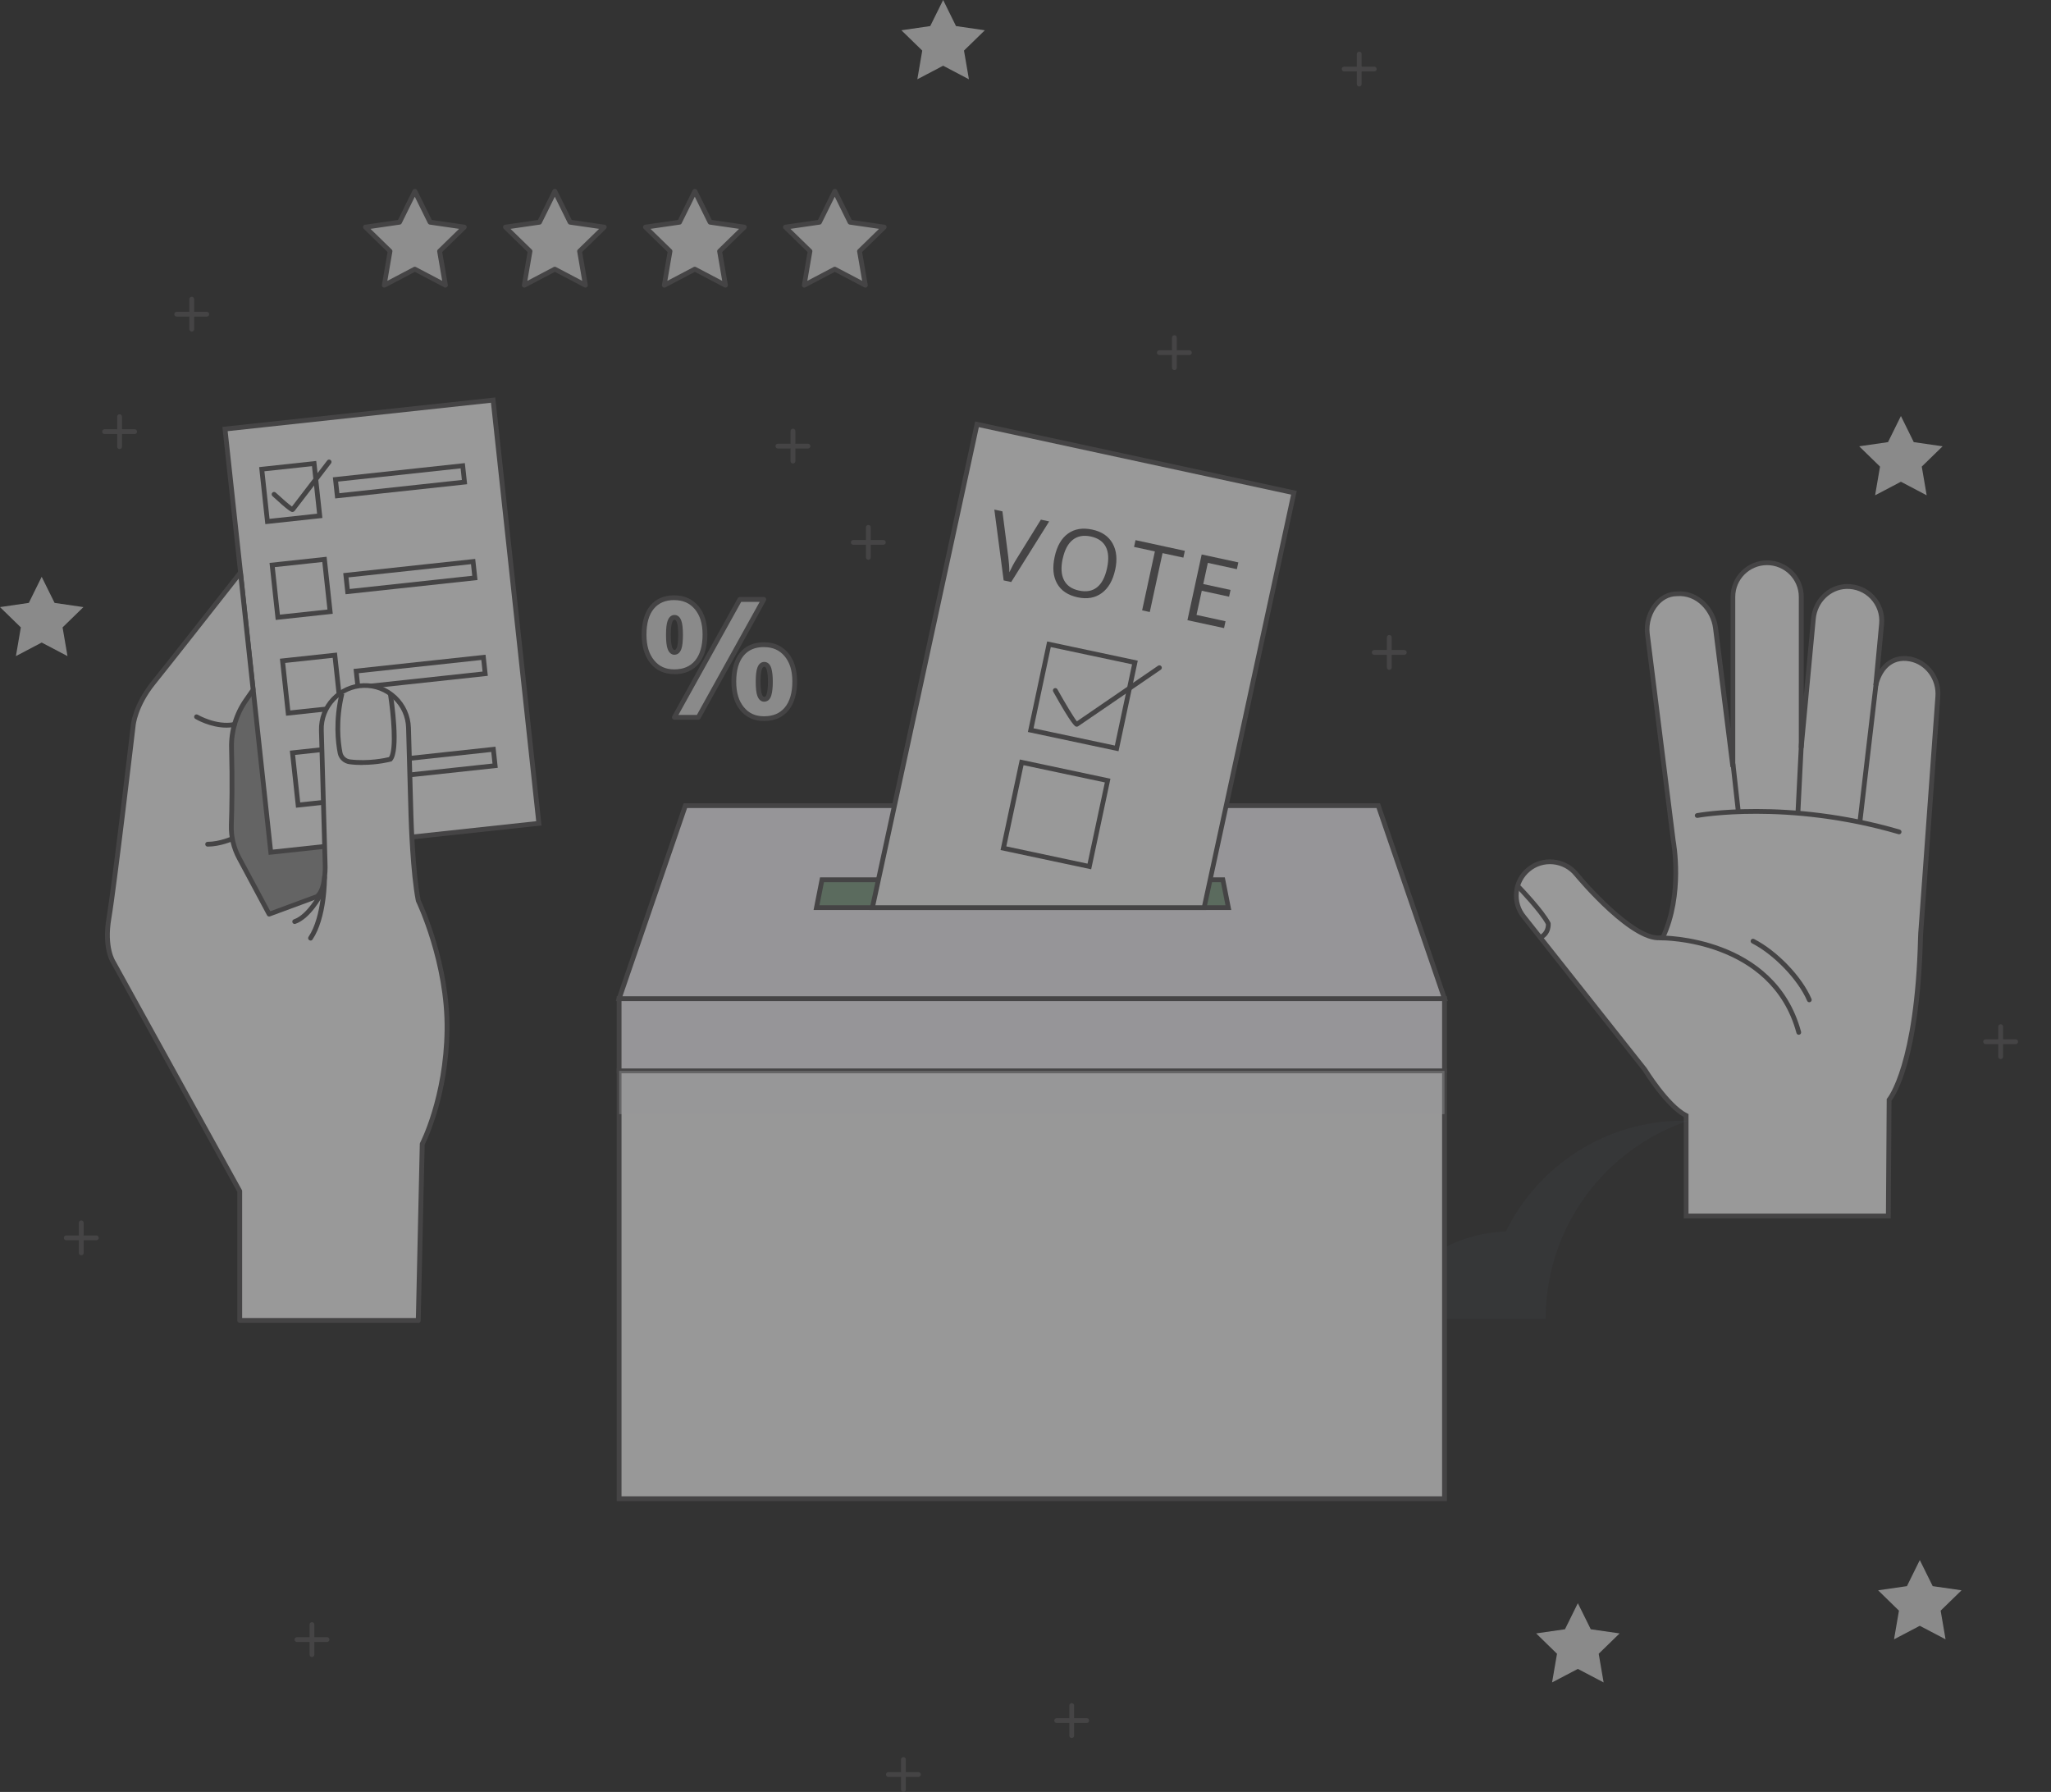 <svg width="522" height="456" viewBox="0 0 522 456" fill="none" xmlns="http://www.w3.org/2000/svg">
<rect x="0" y="0" width="522" height="456" fill="#333333" stroke="none"/>
<g opacity="0.5" clip-path="url(#clip0_5439_39807)">
<path d="M349.756 18.181H342.104C341.763 18.181 341.496 17.914 341.496 17.573C341.496 17.233 341.763 16.966 342.104 16.966H349.756C350.096 16.966 350.364 17.233 350.364 17.573C350.364 17.914 350.096 18.181 349.756 18.181Z" fill="#575657"/>
<path d="M345.936 22.01C345.595 22.01 345.328 21.742 345.328 21.402V13.758C345.328 13.417 345.595 13.15 345.936 13.15C346.277 13.15 346.544 13.417 346.544 13.758V21.402C346.544 21.742 346.277 22.01 345.936 22.01Z" fill="#575657"/>
<path d="M224.821 138.632H217.17C216.829 138.632 216.561 138.364 216.561 138.024C216.561 137.684 216.829 137.416 217.17 137.416H224.821C225.162 137.416 225.43 137.684 225.43 138.024C225.43 138.364 225.162 138.632 224.821 138.632Z" fill="#575657"/>
<path d="M221.001 142.448C220.661 142.448 220.393 142.18 220.393 141.84V134.196C220.393 133.855 220.661 133.588 221.001 133.588C221.342 133.588 221.61 133.855 221.61 134.196V141.84C221.61 142.18 221.342 142.448 221.001 142.448Z" fill="#575657"/>
<path d="M302.714 90.347H295.062C294.721 90.347 294.454 90.079 294.454 89.739C294.454 89.399 294.721 89.131 295.062 89.131H302.714C303.054 89.131 303.322 89.399 303.322 89.739C303.322 90.079 303.054 90.347 302.714 90.347Z" fill="#575657"/>
<path d="M298.894 94.175C298.553 94.175 298.286 93.908 298.286 93.567V85.923C298.286 85.583 298.553 85.315 298.894 85.315C299.235 85.315 299.502 85.583 299.502 85.923V93.567C299.502 93.908 299.235 94.175 298.894 94.175Z" fill="#575657"/>
<path d="M513.01 265.693H505.358C505.018 265.693 504.75 265.426 504.75 265.086C504.75 264.745 505.018 264.478 505.358 264.478H513.01C513.351 264.478 513.618 264.745 513.618 265.086C513.618 265.426 513.351 265.693 513.01 265.693Z" fill="#575657"/>
<path d="M509.19 269.509C508.85 269.509 508.582 269.242 508.582 268.902V261.257C508.582 260.917 508.85 260.65 509.19 260.65C509.531 260.65 509.799 260.917 509.799 261.257V268.902C509.799 269.242 509.531 269.509 509.19 269.509Z" fill="#575657"/>
<path d="M24.512 315.606H16.861C16.52 315.606 16.252 315.339 16.252 314.999C16.252 314.658 16.52 314.391 16.861 314.391H24.512C24.853 314.391 25.121 314.658 25.121 314.999C25.121 315.339 24.853 315.606 24.512 315.606Z" fill="#575657"/>
<path d="M20.68 319.435C20.34 319.435 20.072 319.167 20.072 318.827V311.183C20.072 310.842 20.34 310.575 20.68 310.575C21.021 310.575 21.289 310.842 21.289 311.183V318.827C21.289 319.167 21.021 319.435 20.68 319.435Z" fill="#575657"/>
<path d="M276.583 438.451H268.932C268.591 438.451 268.323 438.184 268.323 437.843C268.323 437.503 268.591 437.236 268.932 437.236H276.583C276.924 437.236 277.192 437.503 277.192 437.843C277.192 438.184 276.924 438.451 276.583 438.451Z" fill="#575657"/>
<path d="M272.764 442.267C272.423 442.267 272.155 442 272.155 441.659V434.015C272.155 433.675 272.423 433.407 272.764 433.407C273.104 433.407 273.372 433.675 273.372 434.015V441.659C273.372 442 273.104 442.267 272.764 442.267Z" fill="#575657"/>
<path d="M233.75 452.184H226.099C225.758 452.184 225.49 451.916 225.49 451.576C225.49 451.236 225.758 450.969 226.099 450.969H233.75C234.091 450.969 234.359 451.236 234.359 451.576C234.359 451.916 234.091 452.184 233.75 452.184Z" fill="#575657"/>
<path d="M229.931 456C229.59 456 229.322 455.733 229.322 455.392V447.748C229.322 447.408 229.59 447.14 229.931 447.14C230.271 447.14 230.539 447.408 230.539 447.748V455.392C230.539 455.733 230.271 456 229.931 456Z" fill="#575657"/>
<path d="M357.408 166.633H349.756C349.415 166.633 349.148 166.365 349.148 166.025C349.148 165.685 349.415 165.417 349.756 165.417H357.408C357.748 165.417 358.016 165.685 358.016 166.025C358.016 166.365 357.748 166.633 357.408 166.633Z" fill="#575657"/>
<path d="M353.588 170.449C353.247 170.449 352.98 170.181 352.98 169.841V162.197C352.98 161.856 353.247 161.589 353.588 161.589C353.928 161.589 354.196 161.856 354.196 162.197V169.841C354.196 170.181 353.928 170.449 353.588 170.449Z" fill="#575657"/>
<path d="M205.637 114.13H197.985C197.645 114.13 197.377 113.863 197.377 113.523C197.377 113.182 197.645 112.915 197.985 112.915H205.637C205.978 112.915 206.245 113.182 206.245 113.523C206.245 113.863 205.978 114.13 205.637 114.13Z" fill="#575657"/>
<path d="M201.817 117.947C201.477 117.947 201.209 117.679 201.209 117.339V109.695C201.209 109.354 201.477 109.087 201.817 109.087C202.158 109.087 202.426 109.354 202.426 109.695V117.339C202.426 117.679 202.158 117.947 201.817 117.947Z" fill="#575657"/>
<path d="M34.269 110.448H26.617C26.276 110.448 26.009 110.181 26.009 109.841C26.009 109.5 26.276 109.233 26.617 109.233H34.269C34.609 109.233 34.877 109.5 34.877 109.841C34.877 110.181 34.609 110.448 34.269 110.448Z" fill="#575657"/>
<path d="M30.437 114.277C30.096 114.277 29.829 114.009 29.829 113.669V106.025C29.829 105.684 30.096 105.417 30.437 105.417C30.777 105.417 31.045 105.684 31.045 106.025V113.669C31.045 114.009 30.777 114.277 30.437 114.277Z" fill="#575657"/>
<path d="M83.233 417.839H75.581C75.24 417.839 74.973 417.572 74.973 417.231C74.973 416.891 75.24 416.624 75.581 416.624H83.233C83.573 416.624 83.841 416.891 83.841 417.231C83.841 417.572 83.573 417.839 83.233 417.839Z" fill="#575657"/>
<path d="M79.401 421.667C79.06 421.667 78.793 421.4 78.793 421.06V413.415C78.793 413.075 79.06 412.808 79.401 412.808C79.742 412.808 80.009 413.075 80.009 413.415V421.06C80.009 421.4 79.742 421.667 79.401 421.667Z" fill="#575657"/>
<path d="M52.626 80.564H44.974C44.633 80.564 44.366 80.296 44.366 79.956C44.366 79.615 44.633 79.348 44.974 79.348H52.626C52.966 79.348 53.234 79.615 53.234 79.956C53.234 80.296 52.966 80.564 52.626 80.564Z" fill="#575657"/>
<path d="M48.806 84.38C48.465 84.38 48.198 84.112 48.198 83.772V76.128C48.198 75.787 48.465 75.52 48.806 75.52C49.147 75.52 49.414 75.787 49.414 76.128V83.772C49.414 84.112 49.147 84.38 48.806 84.38Z" fill="#575657"/>
<path d="M240.04 0L243.312 6.636L250.648 7.705L245.344 12.87L246.597 20.174L240.04 16.723L233.471 20.174L234.724 12.87L229.42 7.705L236.755 6.636L240.04 0Z" fill="#E2E2E2"/>
<path d="M401.579 407.971L404.863 414.606L412.199 415.664L406.883 420.841L408.136 428.133L401.579 424.694L395.022 428.133L396.275 420.841L390.971 415.664L398.306 414.606L401.579 407.971Z" fill="#E2E2E2"/>
<path d="M488.608 397L491.892 403.636L499.228 404.693L493.912 409.87L495.165 417.162L488.608 413.723L482.051 417.162L483.304 409.87L478 404.693L485.335 403.636L488.608 397Z" fill="#E2E2E2"/>
<path d="M483.802 105.867L487.074 112.514L494.41 113.572L489.106 118.737L490.359 126.041L483.802 122.589L477.233 126.041L478.486 118.737L473.182 113.572L480.517 112.514L483.802 105.867Z" fill="#E2E2E2"/>
<path d="M10.608 146.786L13.892 153.422L21.228 154.492L15.924 159.657L17.177 166.961L10.608 163.509L4.051 166.961L5.304 159.657L0 154.492L7.335 153.422L10.608 146.786Z" fill="#E2E2E2"/>
<path d="M105.592 48.673L109.485 56.536L118.171 57.8L111.881 63.926L113.366 72.579L105.592 68.495L97.819 72.579L99.303 63.926L93.013 57.8L101.712 56.536L105.592 48.673Z" fill="#EAEAEA"/>
<path d="M113.366 73.186C113.268 73.186 113.171 73.162 113.086 73.114L105.592 69.176L98.099 73.114C97.892 73.223 97.648 73.199 97.454 73.065C97.271 72.931 97.174 72.7 97.21 72.469L98.646 64.132L92.588 58.226C92.418 58.068 92.357 57.825 92.43 57.606C92.503 57.387 92.697 57.229 92.916 57.193L101.298 55.977L105.045 48.394C105.252 47.981 105.933 47.981 106.14 48.394L109.886 55.977L118.268 57.193C118.499 57.229 118.682 57.387 118.755 57.606C118.828 57.825 118.755 58.068 118.597 58.226L112.538 64.132L113.974 72.469C114.01 72.7 113.925 72.931 113.731 73.065C113.621 73.138 113.499 73.186 113.378 73.186H113.366ZM105.592 67.888C105.689 67.888 105.787 67.912 105.872 67.96L112.551 71.473L111.273 64.035C111.237 63.841 111.31 63.634 111.444 63.5L116.845 58.238L109.375 57.156C109.181 57.132 109.011 56.998 108.913 56.828L105.568 50.059L102.222 56.828C102.137 57.011 101.967 57.132 101.76 57.156L94.291 58.238L99.692 63.5C99.838 63.634 99.899 63.841 99.862 64.035L98.585 71.473L105.264 67.96C105.349 67.912 105.446 67.888 105.543 67.888H105.592Z" fill="#575657"/>
<path d="M141.223 48.673L145.104 56.536L153.802 57.8L147.513 63.926L148.997 72.579L141.223 68.495L133.45 72.579L134.934 63.926L128.645 57.8L137.331 56.536L141.223 48.673Z" fill="#EAEAEA"/>
<path d="M148.997 73.186C148.9 73.186 148.802 73.162 148.717 73.114L141.223 69.176L133.73 73.114C133.523 73.223 133.28 73.199 133.085 73.065C132.903 72.931 132.805 72.7 132.842 72.469L134.277 64.132L128.219 58.226C128.049 58.068 127.988 57.825 128.061 57.606C128.134 57.387 128.329 57.229 128.548 57.193L136.917 55.978L140.664 48.394C140.761 48.187 140.98 48.054 141.211 48.054C141.442 48.054 141.649 48.187 141.759 48.394L145.506 55.978L153.887 57.193C154.118 57.229 154.301 57.387 154.374 57.606C154.447 57.825 154.374 58.068 154.216 58.226L148.157 64.132L149.593 72.469C149.629 72.7 149.544 72.931 149.35 73.065C149.24 73.138 149.119 73.186 148.997 73.186ZM141.223 67.888C141.321 67.888 141.418 67.912 141.503 67.961L148.182 71.473L146.905 64.035C146.868 63.841 146.941 63.634 147.075 63.5L152.476 58.238L145.007 57.157C144.812 57.132 144.642 56.998 144.544 56.828L141.199 50.059L137.854 56.828C137.769 57.011 137.598 57.132 137.391 57.157L129.922 58.238L135.323 63.5C135.469 63.634 135.53 63.841 135.494 64.035L134.216 71.473L140.895 67.961C140.98 67.912 141.077 67.888 141.175 67.888H141.223Z" fill="#575657"/>
<path d="M176.855 48.673L180.735 56.536L189.433 57.8L183.144 63.926L184.628 72.579L176.855 68.495L169.069 72.579L170.553 63.926L164.264 57.8L172.962 56.536L176.855 48.673Z" fill="#EAEAEA"/>
<path d="M184.628 73.186C184.531 73.186 184.433 73.162 184.348 73.114L176.855 69.176L169.361 73.114C169.154 73.223 168.911 73.199 168.716 73.065C168.534 72.931 168.437 72.7 168.473 72.469L169.908 64.132L163.85 58.226C163.68 58.068 163.619 57.825 163.692 57.606C163.765 57.387 163.96 57.229 164.179 57.193L172.56 55.977L176.307 48.394C176.514 47.981 177.195 47.981 177.402 48.394L181.149 55.977L189.531 57.193C189.762 57.229 189.944 57.387 190.017 57.606C190.09 57.825 190.017 58.068 189.859 58.226L183.801 64.132L185.236 72.469C185.273 72.7 185.188 72.931 184.993 73.065C184.884 73.138 184.762 73.186 184.64 73.186H184.628ZM176.855 67.888C176.952 67.888 177.049 67.912 177.135 67.96L183.813 71.473L182.536 64.035C182.499 63.841 182.572 63.634 182.706 63.5L188.107 58.238L180.638 57.156C180.443 57.132 180.273 56.998 180.176 56.828L176.83 50.059L173.485 56.828C173.4 57.011 173.23 57.132 173.023 57.156L165.553 58.238L170.955 63.5C171.101 63.634 171.161 63.841 171.125 64.035L169.848 71.473L176.526 67.96C176.611 67.912 176.709 67.888 176.806 67.888H176.855Z" fill="#575657"/>
<path d="M212.474 48.673L216.367 56.536L225.052 57.8L218.763 63.926L220.247 72.579L212.474 68.495L204.7 72.579L206.185 63.926L199.895 57.8L208.593 56.536L212.474 48.673Z" fill="#EAEAEA"/>
<path d="M204.7 73.186C204.579 73.186 204.445 73.15 204.348 73.065C204.165 72.931 204.068 72.7 204.104 72.469L205.54 64.132L199.482 58.226C199.311 58.068 199.25 57.825 199.323 57.606C199.396 57.387 199.591 57.229 199.81 57.193L208.18 55.977L211.926 48.394C212.133 47.981 212.814 47.981 213.021 48.394L216.768 55.977L225.138 57.193C225.369 57.229 225.551 57.387 225.624 57.606C225.697 57.825 225.624 58.068 225.466 58.226L219.408 64.132L220.843 72.469C220.88 72.7 220.795 72.931 220.6 73.065C220.418 73.199 220.162 73.223 219.955 73.114L212.462 69.176L204.968 73.114C204.883 73.162 204.786 73.186 204.688 73.186H204.7ZM212.474 67.888C212.571 67.888 212.668 67.912 212.754 67.96L219.432 71.473L218.155 64.035C218.118 63.841 218.191 63.634 218.325 63.5L223.726 58.238L216.257 57.156C216.062 57.132 215.892 56.998 215.795 56.828L212.449 50.059L209.104 56.828C209.019 57.011 208.849 57.132 208.642 57.156L201.173 58.238L206.574 63.5C206.72 63.634 206.781 63.841 206.744 64.035L205.467 71.473L212.145 67.96C212.231 67.912 212.328 67.888 212.425 67.888H212.474Z" fill="#575657"/>
<path d="M179.422 161.492C179.422 164.506 178.74 166.827 177.39 168.48C176.04 170.133 174.105 170.947 171.599 170.947C169.239 170.947 167.378 170.096 166.004 168.395C164.629 166.693 163.935 164.396 163.935 161.492C163.935 158.587 164.605 156.169 165.943 154.552C167.281 152.936 169.166 152.122 171.587 152.122C174.008 152.122 175.881 152.96 177.293 154.649C178.704 156.327 179.409 158.611 179.409 161.504L179.422 161.492ZM170.115 161.577C170.115 163.145 170.249 164.287 170.505 164.98C170.76 165.672 171.149 166.025 171.672 166.025C172.195 166.025 172.585 165.685 172.828 165.004C173.084 164.323 173.205 163.181 173.205 161.577C173.205 159.973 173.084 158.867 172.828 158.174C172.573 157.481 172.183 157.129 171.672 157.129C171.161 157.129 170.748 157.481 170.492 158.198C170.237 158.915 170.115 160.033 170.115 161.589V161.577ZM194.384 152.547L177.731 182.541H171.636L188.29 152.547H194.384ZM202.255 173.438C202.255 176.428 201.574 178.761 200.211 180.402C198.849 182.043 196.927 182.869 194.433 182.869C192.073 182.869 190.212 182.018 188.837 180.317C187.463 178.616 186.769 176.319 186.769 173.438C186.769 170.558 187.438 168.115 188.776 166.499C190.115 164.882 192 164.068 194.421 164.068C196.842 164.068 198.715 164.907 200.126 166.596C201.537 168.273 202.243 170.558 202.243 173.45L202.255 173.438ZM192.949 173.523C192.949 175.091 193.083 176.234 193.338 176.926C193.594 177.619 193.983 177.971 194.506 177.971C195.09 177.971 195.504 177.57 195.723 176.768C195.954 175.966 196.063 174.885 196.063 173.511C196.063 172.138 195.954 171.056 195.723 170.254C195.491 169.452 195.09 169.051 194.506 169.051C193.971 169.051 193.582 169.403 193.326 170.12C193.071 170.837 192.949 171.956 192.949 173.511V173.523Z" fill="#E2E2E2"/>
<path d="M194.433 183.477C191.891 183.477 189.859 182.541 188.363 180.694C186.903 178.883 186.161 176.44 186.161 173.426C186.161 170.412 186.891 167.811 188.314 166.098C189.774 164.335 191.83 163.448 194.433 163.448C197.036 163.448 199.08 164.372 200.613 166.183C202.109 167.969 202.863 170.412 202.863 173.426C202.863 176.44 202.134 179.029 200.686 180.779C199.214 182.565 197.109 183.477 194.433 183.477ZM194.433 164.664C192.183 164.664 190.48 165.381 189.251 166.875C188.01 168.37 187.377 170.582 187.377 173.438C187.377 176.294 188.022 178.36 189.312 179.94C190.577 181.508 192.256 182.274 194.433 182.274C196.757 182.274 198.496 181.532 199.749 180.025C201.014 178.494 201.659 176.282 201.659 173.45C201.659 170.619 200.99 168.553 199.688 166.985C198.387 165.429 196.671 164.676 194.445 164.676L194.433 164.664ZM177.731 183.149H171.636C171.417 183.149 171.222 183.039 171.113 182.845C171.003 182.662 171.003 182.432 171.113 182.237L187.767 152.243C187.876 152.049 188.083 151.927 188.302 151.927H194.397C194.616 151.927 194.81 152.036 194.92 152.231C195.029 152.413 195.029 152.644 194.92 152.839L178.266 182.833C178.156 183.027 177.95 183.149 177.731 183.149ZM172.658 181.933H177.366L193.35 153.155H188.643L172.658 181.933ZM194.506 178.567C193.959 178.567 193.204 178.312 192.767 177.121C192.475 176.355 192.341 175.164 192.341 173.499C192.341 171.834 192.475 170.692 192.754 169.914C193.192 168.698 193.947 168.443 194.506 168.443C195.005 168.443 195.905 168.662 196.319 170.084C196.562 170.947 196.684 172.065 196.684 173.499C196.684 174.933 196.562 176.051 196.319 176.914C195.917 178.348 195.017 178.555 194.506 178.555V178.567ZM194.506 169.659C194.409 169.659 194.129 169.659 193.898 170.315C193.667 170.959 193.557 172.028 193.557 173.499C193.557 174.97 193.679 176.063 193.91 176.695C194.153 177.352 194.409 177.352 194.506 177.352C194.628 177.352 194.932 177.352 195.139 176.598C195.346 175.857 195.455 174.812 195.455 173.511C195.455 172.211 195.346 171.166 195.139 170.424C194.92 169.671 194.628 169.671 194.506 169.671V169.659ZM171.587 171.542C169.057 171.542 167.013 170.607 165.517 168.759C164.057 166.948 163.315 164.506 163.315 161.479C163.315 158.453 164.045 155.877 165.468 154.151C166.928 152.389 168.984 151.502 171.587 151.502C174.191 151.502 176.234 152.425 177.767 154.248C179.263 156.035 180.03 158.478 180.03 161.492C180.03 164.506 179.3 167.106 177.852 168.869C176.38 170.655 174.276 171.567 171.587 171.567V171.542ZM171.587 152.705C169.337 152.705 167.646 153.434 166.405 154.917C165.164 156.412 164.532 158.623 164.532 161.479C164.532 164.335 165.176 166.414 166.466 168.006C167.731 169.574 169.41 170.339 171.587 170.339C173.923 170.339 175.663 169.598 176.916 168.091C178.169 166.56 178.813 164.348 178.813 161.492C178.813 158.636 178.144 156.594 176.843 155.026C175.541 153.471 173.826 152.717 171.599 152.717L171.587 152.705ZM171.672 166.62C171.125 166.62 170.371 166.365 169.933 165.174C169.641 164.408 169.507 163.217 169.507 161.552C169.507 159.887 169.641 158.745 169.921 157.967C170.359 156.752 171.113 156.497 171.672 156.497C172.232 156.497 172.974 156.752 173.4 157.943C173.68 158.721 173.813 159.9 173.813 161.552C173.813 163.205 173.68 164.433 173.4 165.186C172.962 166.365 172.22 166.608 171.672 166.608V166.62ZM171.672 157.712C171.575 157.712 171.295 157.712 171.064 158.368C170.833 159.012 170.724 160.082 170.724 161.552C170.724 163.023 170.845 164.117 171.076 164.749C171.32 165.405 171.575 165.405 171.672 165.405C171.77 165.405 172.025 165.405 172.269 164.773C172.427 164.348 172.609 163.448 172.609 161.552C172.609 160.058 172.5 158.988 172.269 158.356C172.037 157.712 171.782 157.712 171.685 157.712H171.672Z" fill="#575657"/>
<path d="M67.224 233.037C67.224 233.037 79.255 230.522 84.024 225.198V201.694L64.718 173.098C64.718 173.098 59.061 174.653 58.063 184.291C57.066 193.94 56.506 214.005 56.506 214.005L67.224 233.037Z" fill="#959595"/>
<path d="M125.51 101.83L57.283 109.186L68.918 216.882L137.145 209.526L125.51 101.83Z" fill="white"/>
<path d="M68.379 217.542L56.604 108.637L126.042 101.151L137.817 210.056L68.379 217.542ZM57.942 109.719L69.45 216.205L136.467 208.974L124.959 102.488L57.942 109.719Z" fill="#575657"/>
<path d="M70.168 157.761L68.598 143.25L83.123 141.682L84.693 156.193L70.168 157.761ZM69.937 144.319L71.238 156.412L83.342 155.111L82.029 143.019L69.924 144.319H69.937Z" fill="#575657"/>
<path d="M72.808 182.14L71.238 167.629L85.763 166.061L87.332 180.572L72.808 182.14ZM72.576 168.698L73.878 180.791L85.982 179.49L84.68 167.398L72.576 168.698Z" fill="#575657"/>
<path d="M75.338 205.547L73.769 191.036L88.293 189.468L89.863 203.979L75.338 205.547ZM75.107 192.106L76.408 204.198L88.513 202.898L87.199 190.805L75.094 192.106H75.107Z" fill="#575657"/>
<path d="M85.301 126.843L84.717 121.471L118.305 117.849L118.889 123.221L85.301 126.843ZM86.055 122.553L86.371 125.506L117.55 122.139L117.234 119.186L86.055 122.553Z" fill="#575657"/>
<path d="M87.941 151.222L87.357 145.85L120.944 142.229L121.528 147.6L87.941 151.222ZM88.695 146.932L89.011 149.885L120.19 146.519L119.874 143.566L88.695 146.932Z" fill="#575657"/>
<path d="M90.568 175.601L89.984 170.23L123.572 166.608L124.156 171.98L90.556 175.601H90.568ZM91.323 171.311L91.639 174.264L122.818 170.898L122.502 167.945L91.323 171.311Z" fill="#575657"/>
<path d="M93.099 199.008L92.515 193.637L126.102 190.015L126.686 195.387L93.099 199.008ZM93.853 194.718L94.169 197.672L125.348 194.305L125.032 191.352L93.853 194.718Z" fill="#575657"/>
<path d="M67.528 133.381L65.959 118.87L80.484 117.302L82.053 131.813L67.528 133.381ZM67.297 119.94L68.598 132.032L80.703 130.72L79.401 118.627L67.297 119.928V119.94Z" fill="#575657"/>
<path d="M74.425 130.294C74.133 130.294 73.464 130.063 69.341 126.247C69.097 126.016 69.073 125.64 69.304 125.384C69.535 125.129 69.912 125.117 70.168 125.348C71.701 126.77 73.537 128.362 74.304 128.909C75.618 127.207 81.055 120.098 83.282 117.181C83.488 116.914 83.865 116.865 84.133 117.072C84.401 117.278 84.449 117.655 84.243 117.922C83.318 119.138 75.192 129.772 74.949 130.051C74.839 130.173 74.657 130.27 74.486 130.282C74.474 130.282 74.45 130.282 74.425 130.282V130.294Z" fill="#575657"/>
<path d="M107.453 291.105L106.444 336.023H61.008V303.137L28.88 244.935C28.88 244.935 26.386 241.447 27.712 233.633C29.038 225.818 33.867 184.74 33.867 184.74C33.867 184.74 34.196 179.758 39.025 173.766C42.675 169.245 55.229 153.264 61.166 145.692L64.389 175.553C63.732 176.5 63.124 177.388 62.552 178.202C60.083 181.763 58.793 186.004 58.903 190.343C59.134 198.862 59 205.753 58.854 209.934C58.757 212.875 59.438 215.78 60.837 218.356C64.547 225.247 68.477 232.624 68.477 232.624L80.63 228.139C83.123 226.146 82.722 219.523 82.722 219.523L81.773 185.834C81.603 179.745 86.457 174.617 92.551 174.447C98.646 174.276 103.78 179.126 103.95 185.214L104.582 207.588C104.631 209.168 105.033 222.075 106.432 229.185C106.432 229.185 113.986 244.68 113.755 262.12C113.524 279.56 107.441 291.105 107.441 291.105H107.453Z" fill="white"/>
<path d="M106.444 336.619H61.008C60.667 336.619 60.399 336.352 60.399 336.011V303.283L28.357 245.227C28.284 245.13 25.765 241.496 27.128 233.523C28.442 225.818 33.235 185.081 33.283 184.668C33.283 184.485 33.685 179.454 38.575 173.377C42.322 168.735 55.302 152.206 60.715 145.315C60.874 145.121 61.129 145.036 61.36 145.109C61.603 145.182 61.774 145.376 61.798 145.631L65.022 175.492C65.034 175.638 64.998 175.784 64.912 175.905C64.255 176.853 63.647 177.74 63.075 178.567C60.679 182.006 59.426 186.187 59.535 190.343C59.767 198.826 59.633 205.693 59.487 209.97C59.389 212.79 60.046 215.597 61.397 218.089C64.56 223.947 67.868 230.157 68.793 231.895L80.35 227.629C82.126 226.086 82.248 221.309 82.138 219.584L81.189 185.883C81.104 182.772 82.235 179.806 84.389 177.534C86.542 175.261 89.437 173.961 92.551 173.863C95.678 173.778 98.634 174.909 100.909 177.06C103.184 179.211 104.485 182.103 104.582 185.214L105.215 207.601C105.252 209.047 105.653 221.893 107.04 229.027C107.599 230.218 114.619 245.397 114.387 262.156C114.168 278.551 108.743 289.938 108.074 291.287L107.064 336.06C107.064 336.388 106.784 336.655 106.456 336.655L106.444 336.619ZM61.616 335.404H105.848L106.845 291.081C106.845 290.984 106.869 290.899 106.918 290.814C106.979 290.704 112.928 279.183 113.159 262.108C113.39 245.008 105.969 229.598 105.896 229.452C105.872 229.403 105.86 229.355 105.848 229.306C104.437 222.099 104.035 209.071 103.986 207.601L103.354 185.214C103.281 182.431 102.113 179.831 100.069 177.91C98.026 175.978 95.386 174.969 92.576 175.042C89.79 175.115 87.186 176.282 85.264 178.324C83.33 180.365 82.308 183.027 82.394 185.81L83.342 219.499C83.355 219.766 83.744 226.438 81.031 228.613C80.982 228.65 80.922 228.686 80.861 228.711L68.708 233.195C68.428 233.305 68.1 233.183 67.966 232.916C67.966 232.916 64.037 225.539 60.326 218.648C58.879 215.962 58.173 212.948 58.27 209.91C58.416 205.656 58.538 198.802 58.319 190.355C58.197 185.944 59.535 181.508 62.078 177.85C62.613 177.084 63.185 176.258 63.793 175.382L60.752 147.236C54.913 154.673 43.076 169.731 39.524 174.131C34.889 179.879 34.5 184.716 34.5 184.765C34.451 185.202 29.658 225.976 28.332 233.718C27.067 241.143 29.366 244.534 29.391 244.571L61.555 302.821C61.603 302.906 61.628 303.015 61.628 303.113V335.391L61.616 335.404Z" fill="#575657"/>
<path d="M92.235 194.67C91.201 194.67 90.106 194.621 88.975 194.475C87.466 194.293 86.25 193.175 85.958 191.704C85.423 188.958 84.766 183.331 86.432 176.391L87.612 176.671C85.994 183.379 86.627 188.824 87.15 191.461C87.332 192.409 88.135 193.138 89.121 193.26C93.768 193.819 98.05 192.895 98.999 192.664C100.337 190.696 99.57 181.86 98.743 176.622L99.948 176.428C100.179 177.911 102.162 190.975 99.802 193.6L99.68 193.734L99.51 193.783C99.352 193.831 96.249 194.645 92.235 194.645V194.67Z" fill="#575657"/>
<path d="M79.036 239.333C78.914 239.333 78.805 239.296 78.695 239.236C78.416 239.053 78.343 238.676 78.525 238.397C82.041 233.183 81.992 223.327 81.992 223.23C81.992 222.889 82.26 222.622 82.6 222.622C82.929 222.622 83.209 222.889 83.209 223.23C83.209 223.643 83.257 233.56 79.535 239.09C79.413 239.26 79.231 239.357 79.024 239.357L79.036 239.333Z" fill="#575657"/>
<path d="M57.662 185.166C53.489 185.166 49.877 183.039 49.706 182.93C49.414 182.76 49.329 182.383 49.499 182.091C49.67 181.799 50.047 181.714 50.339 181.885C50.387 181.909 55.022 184.643 59.548 183.768C59.876 183.708 60.192 183.926 60.265 184.254C60.326 184.583 60.107 184.899 59.779 184.971C59.073 185.105 58.355 185.166 57.662 185.166Z" fill="#575657"/>
<path d="M52.845 215.44C52.504 215.44 52.236 215.172 52.236 214.832C52.236 214.492 52.504 214.224 52.845 214.224C55.837 214.224 58.842 212.875 58.879 212.863C59.183 212.729 59.548 212.863 59.681 213.167C59.815 213.471 59.681 213.835 59.377 213.969C59.243 214.03 56.105 215.44 52.845 215.44Z" fill="#575657"/>
<path d="M74.997 235.128C74.742 235.128 74.511 234.97 74.425 234.714C74.316 234.398 74.486 234.058 74.803 233.949C78.209 232.782 81.08 227.325 81.116 227.265C81.274 226.961 81.639 226.851 81.931 227.009C82.235 227.167 82.345 227.532 82.187 227.824C82.065 228.067 79.048 233.766 75.192 235.091C75.131 235.115 75.058 235.128 74.997 235.128Z" fill="#575657"/>
<path d="M480.603 309.432L480.797 279.876C480.797 279.876 487.95 271.672 488.79 238.689C488.814 237.862 488.863 237.024 488.936 236.197L493.193 177.424C493.619 172.891 490.663 168.565 486.186 167.714C481.551 166.839 478.413 169.938 477.427 174.398L478.899 158.745C479.386 153.604 475.226 149.047 469.885 149.253C465.469 149.423 461.966 153.057 461.552 157.445L458.462 190.319V151.903C458.462 147.126 454.545 143.213 449.764 143.213C444.983 143.213 441.066 147.126 441.066 151.903V195.144L436.638 159.802C436.042 155.026 431.955 150.687 426.785 151.113C421.967 151.113 418.695 156.533 419.291 161.321L425.884 213.957C425.884 213.957 428.451 227.459 423.232 238.531C416.019 240.463 401.141 222.403 401.141 222.403C398.124 218.77 392.674 218.259 389.024 221.273C385.387 224.287 384.876 229.732 387.893 233.378L418.634 272.207C418.634 272.207 424.327 281.492 429.145 283.899V309.445H480.603V309.432Z" fill="white"/>
<path d="M481.199 310.04H428.536V284.251C423.707 281.565 418.342 272.888 418.111 272.511L387.419 233.742C385.862 231.871 385.132 229.477 385.351 227.022C385.582 224.567 386.75 222.355 388.635 220.799C390.521 219.231 392.917 218.502 395.375 218.733C397.832 218.964 400.046 220.131 401.603 222.014C405.605 226.876 417.113 239.078 422.807 238.008C427.721 227.289 425.313 214.2 425.288 214.078L418.695 161.406C418.33 158.502 419.303 155.354 421.225 153.179C422.734 151.465 424.717 150.517 426.785 150.517C432.453 150.055 436.638 154.941 437.246 159.741L440.458 185.397V151.903C440.458 146.774 444.631 142.605 449.764 142.605C454.898 142.605 459.07 146.774 459.07 151.903V177.351L460.944 157.384C461.394 152.571 465.226 148.816 469.861 148.633C472.549 148.536 475.14 149.594 476.99 151.538C478.839 153.495 479.751 156.132 479.508 158.794L478.413 170.4C480.189 167.738 483.011 166.487 486.296 167.106C490.967 167.993 494.264 172.551 493.802 177.473L489.544 236.234C489.471 237.024 489.422 237.85 489.398 238.701C488.619 269.315 482.476 278.685 481.405 280.095L481.199 310.052V310.04ZM429.753 308.825H479.994L480.189 279.645L480.335 279.475C480.408 279.39 487.354 270.919 488.169 238.664C488.193 237.789 488.242 236.939 488.315 236.136L492.573 177.376C492.974 173.049 490.116 169.075 486.052 168.309C481.32 167.41 478.802 170.935 477.999 174.532L476.795 174.35L478.267 158.696C478.486 156.387 477.683 154.09 476.077 152.389C474.471 150.7 472.233 149.776 469.873 149.861C465.846 150.019 462.513 153.3 462.124 157.505L459.034 190.368L457.817 190.307V151.891C457.817 147.43 454.192 143.809 449.728 143.809C445.263 143.809 441.638 147.43 441.638 151.891V195.132L440.422 195.204L435.993 159.863C435.458 155.622 431.809 151.295 426.797 151.708C424.546 151.708 423.001 152.936 422.101 153.957C420.398 155.877 419.546 158.672 419.863 161.236L426.456 213.872C426.553 214.394 428.986 227.654 423.755 238.786L423.634 239.041L423.366 239.114C415.86 241.107 401.262 223.534 400.642 222.78C399.292 221.152 397.37 220.143 395.229 219.936C393.1 219.742 391.019 220.374 389.389 221.735C387.747 223.096 386.737 225.016 386.543 227.143C386.348 229.27 386.981 231.348 388.343 232.977L419.096 271.806C419.194 271.952 424.79 281.03 429.4 283.327L429.741 283.497V308.813L429.753 308.825Z" fill="#575657"/>
<path d="M476.976 173.072L472.754 209.14L473.963 209.281L478.185 173.213L476.976 173.072Z" fill="#575657"/>
<path d="M457.866 189.119L457 206.44L458.215 206.501L459.081 189.18L457.866 189.119Z" fill="#575657"/>
<path d="M441.664 194.279L440.455 194.413L441.812 206.613L443.021 206.479L441.664 194.279Z" fill="#575657"/>
<path d="M457.805 263.323C457.538 263.323 457.294 263.141 457.221 262.874C450.823 239.126 423.001 239.272 422.721 239.284C422.344 239.284 422.113 239.017 422.101 238.689C422.101 238.348 422.369 238.081 422.697 238.069C422.989 238.069 451.747 237.887 458.389 262.558C458.474 262.886 458.28 263.214 457.963 263.299C457.915 263.311 457.854 263.323 457.805 263.323Z" fill="#575657"/>
<path d="M483.34 212.304C483.34 212.304 483.23 212.304 483.169 212.28C454.752 204.003 432.283 208.087 432.064 208.123C431.736 208.184 431.419 207.965 431.359 207.637C431.298 207.309 431.517 206.993 431.845 206.932C432.076 206.896 454.801 202.752 483.51 211.113C483.838 211.21 484.021 211.538 483.924 211.867C483.851 212.134 483.607 212.304 483.34 212.304Z" fill="#575657"/>
<path d="M460.494 255.047C460.263 255.047 460.032 254.913 459.934 254.682C457.659 249.347 451.492 242.906 445.884 240.038C445.58 239.88 445.47 239.515 445.616 239.223C445.774 238.92 446.139 238.81 446.431 238.956C452.343 241.994 458.633 248.545 461.041 254.196C461.175 254.5 461.041 254.865 460.725 254.998C460.652 255.035 460.567 255.047 460.482 255.047H460.494Z" fill="#575657"/>
<path d="M392.041 239.175C391.822 239.175 391.603 239.053 391.494 238.835C391.348 238.531 391.47 238.166 391.774 238.02C393.404 237.218 393.465 235.614 393.452 235.201C391.847 232.15 386.239 226.317 386.178 226.256C385.947 226.013 385.947 225.636 386.19 225.393C386.433 225.162 386.81 225.162 387.054 225.405C387.297 225.66 392.978 231.567 394.596 234.751C394.633 234.812 394.645 234.885 394.657 234.958C394.669 235.079 394.937 237.814 392.309 239.102C392.224 239.151 392.127 239.163 392.041 239.163V239.175Z" fill="#575657"/>
<path d="M429.558 285.211C429.205 285.211 428.853 285.199 428.5 285.199C408.634 285.199 391.457 296.696 383.27 313.407C368.709 313.868 356.325 322.886 350.972 335.586H393.379C393.379 312.179 408.537 292.309 429.57 285.223L429.558 285.211Z" fill="#98C5F8" fill-opacity="0.06"/>
<path d="M367.638 272.511H157.573V381.379H367.638V272.511Z" fill="#FDFDFD"/>
<path d="M368.247 381.987H156.965V271.903H368.247V381.987ZM158.181 380.772H367.03V273.119H158.181V380.772Z" fill="#575657"/>
<path d="M367.638 254.135H157.573V272.511H367.638V254.135Z" fill="#FAF8FD"/>
<path d="M368.247 273.119H156.965V253.528H368.247V273.119ZM158.181 271.903H367.03V254.743H158.181V271.903Z" fill="#575657"/>
<path d="M350.778 205.024H174.434L157.573 254.135H367.638L350.778 205.024Z" fill="#FAF8FD"/>
<path d="M368.49 254.743H156.722L173.996 204.417H351.216L351.362 204.83L368.502 254.743H368.49ZM158.425 253.528H366.787L350.34 205.632H174.872L158.425 253.528Z" fill="#575657"/>
<path d="M312.628 230.971H207.802L209.201 223.874H311.217L312.628 230.971Z" fill="#84A38A"/>
<path d="M313.37 231.579H207.06L208.703 223.266H311.728L313.37 231.579ZM208.545 230.364H311.898L310.731 224.482H209.712L208.545 230.364Z" fill="#575657"/>
<g style="mix-blend-mode:multiply" opacity="0.4">
<path d="M367.638 272.511H157.573V283.522H367.638V272.511Z" fill="#FAF8FD"/>
</g>
<path d="M306.448 230.971L329.306 125.409L248.652 107.981L222.023 230.971H306.448Z" fill="white"/>
<path d="M306.947 231.579H221.269L248.19 107.252L330.036 124.935L329.903 125.53L306.947 231.567V231.579ZM222.778 230.364H305.974L328.601 125.871L249.127 108.698L222.79 230.364H222.778Z" fill="#575657"/>
<path d="M264.929 132.239L267.022 132.689L257.363 148.111L255.441 147.698L253.068 129.675L255.124 130.124L256.621 141.779C256.791 143.116 256.888 144.404 256.888 145.632C257.436 144.453 258.056 143.298 258.762 142.168L264.917 132.239H264.929Z" fill="#575657"/>
<path d="M283.809 145.048C283.225 147.722 282.094 149.679 280.415 150.918C278.724 152.158 276.681 152.523 274.26 152C271.79 151.465 270.051 150.299 269.041 148.5C268.031 146.701 267.825 144.429 268.421 141.682C269.017 138.96 270.136 136.991 271.815 135.788C273.481 134.584 275.549 134.244 278.031 134.779C280.44 135.301 282.143 136.468 283.165 138.291C284.186 140.114 284.405 142.362 283.821 145.048H283.809ZM270.464 142.156C269.978 144.416 270.087 146.239 270.793 147.625C271.498 149.01 272.776 149.897 274.625 150.286C276.486 150.687 278.007 150.408 279.211 149.448C280.415 148.488 281.255 146.871 281.753 144.599C282.24 142.35 282.143 140.539 281.449 139.178C280.756 137.817 279.491 136.93 277.642 136.529C275.78 136.128 274.248 136.407 273.031 137.368C271.815 138.328 270.963 139.932 270.476 142.168L270.464 142.156Z" fill="#575657"/>
<path d="M292.629 155.743L290.683 155.318L293.931 140.321L288.627 139.178L289.004 137.453L301.558 140.175L301.181 141.901L295.877 140.758L292.629 155.755V155.743Z" fill="#575657"/>
<path d="M311.546 159.839L302.215 157.821L305.84 141.099L315.171 143.116L314.794 144.842L307.409 143.238L306.242 148.621L313.188 150.128L312.811 151.842L305.864 150.335L304.526 156.485L311.91 158.089L311.533 159.827L311.546 159.839Z" fill="#575657"/>
<path d="M284.673 191.17L261.608 186.272L266.511 163.229L289.576 168.127L284.673 191.17ZM263.044 185.336L283.736 189.723L288.128 169.051L267.435 164.664L263.044 185.336Z" fill="#575657"/>
<path d="M274.029 184.923C274.029 184.923 273.919 184.923 273.871 184.899C273.603 184.826 272.873 184.644 268.056 176.003C267.898 175.711 267.995 175.334 268.287 175.176C268.579 175.018 268.956 175.115 269.114 175.407C271.036 178.846 273.274 182.59 274.077 183.562C276.255 182.091 288.225 173.888 294.733 169.416C295.013 169.221 295.39 169.294 295.585 169.574C295.78 169.853 295.707 170.23 295.427 170.424C294.588 170.995 274.905 184.498 274.381 184.826C274.284 184.887 274.138 184.923 274.004 184.923H274.029Z" fill="#575657"/>
<path d="M277.715 221.212L254.65 216.315L259.552 193.272L282.617 198.17L277.715 221.212ZM256.097 215.379L276.79 219.778L281.194 199.106L260.501 194.718L256.11 215.391L256.097 215.379Z" fill="#575657"/>
</g>
<defs>
<clipPath id="clip0_5439_39807">
<rect width="522" height="456" fill="white"/>
</clipPath>
</defs>
</svg>
